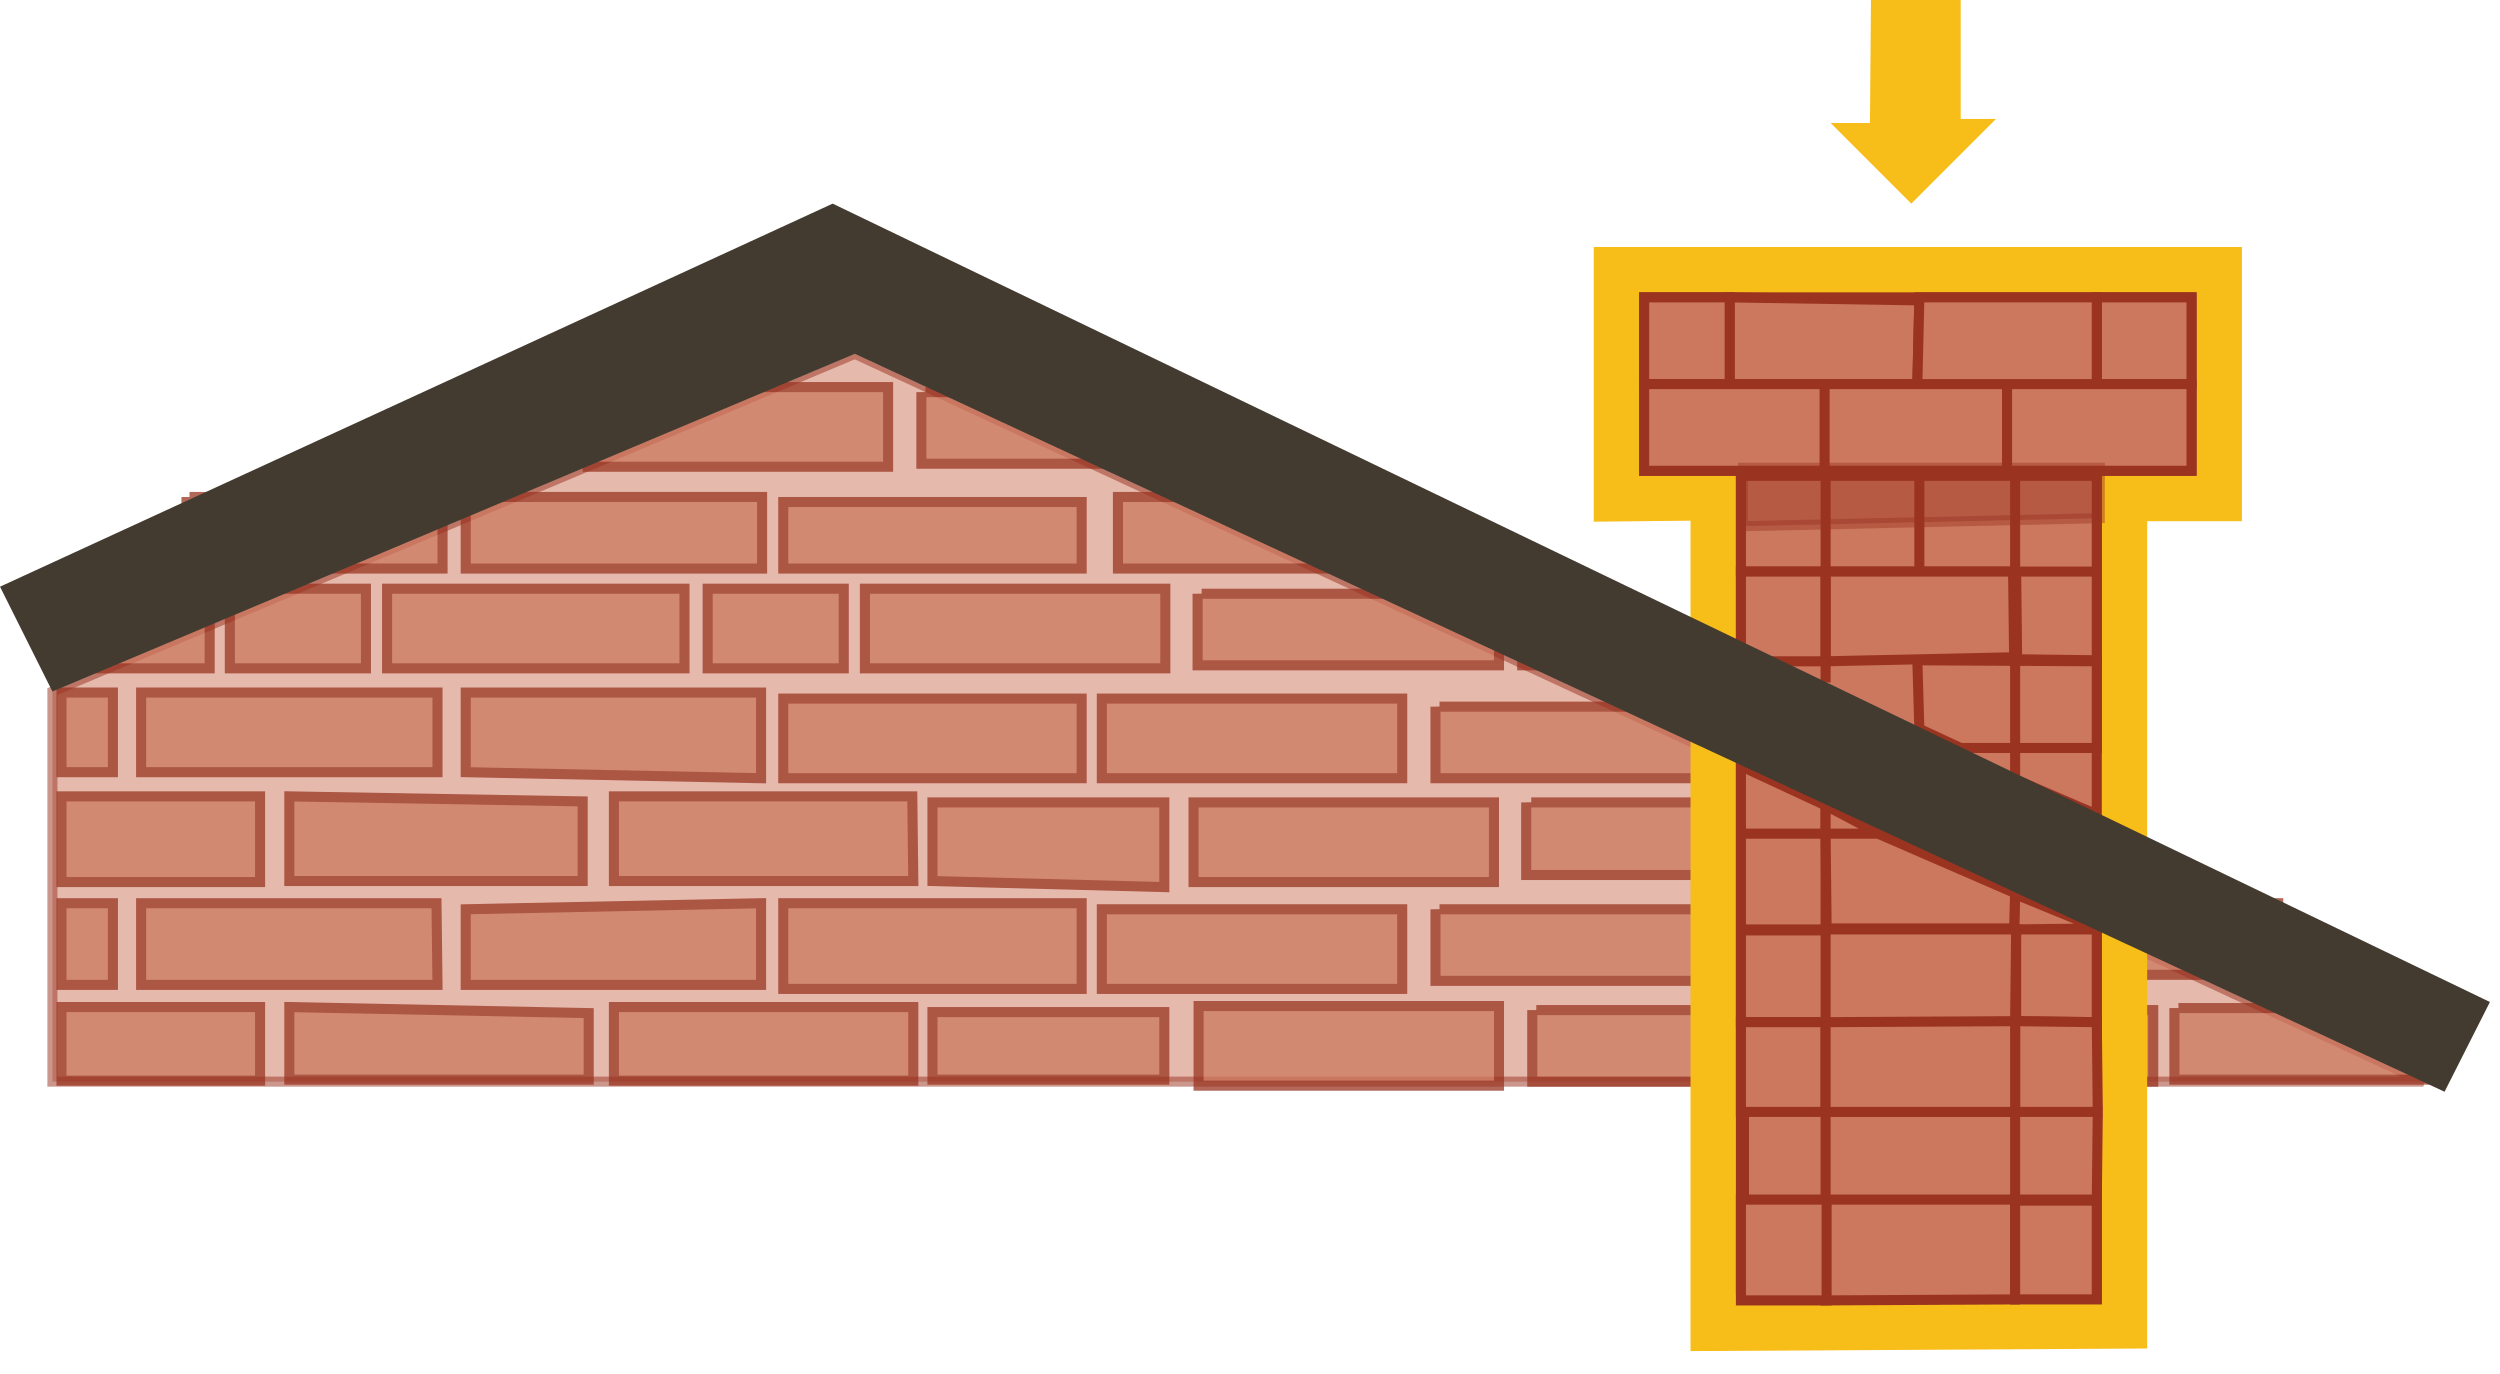 <svg xmlns="http://www.w3.org/2000/svg" version="1.0" viewBox="0 0 248 136.3"><switch><g><path fill="#CC785F" stroke="#9A3421" d="M5.2 68.6l79.6-33.5 155.6 72.2H5.2z" opacity=".51"/><g opacity=".75"><path fill="#CC785F" d="M18.5 49.3v7.1h25.4v-7.1H18.8"/><path fill="none" stroke="#9A3421" d="M18.5 49.3v7.1h25.4v-7.1H18.8"/><path fill="#CC785F" d="M46.2 49.3h29.4v7.1H46.2z"/><path fill="none" stroke="#9A3421" d="M46.2 49.3h29.4v7.1H46.2z"/><path fill="#CC785F" d="M77.7 49.8h29.6v6.6H77.7z"/><path fill="none" stroke="#9A3421" d="M77.7 49.8h29.6v6.6H77.7z"/><path fill="#CC785F" d="M110.9 49.3h21.6v7.1h-21.6z"/><path fill="none" stroke="#9A3421" d="M110.9 49.3h21.6v7.1h-21.6z"/><path fill="#CC785F" d="M85.8 58.4h29.8v7.9H85.8z"/><path fill="none" stroke="#9A3421" d="M85.8 58.4h29.8v7.9H85.8z"/><path fill="#CC785F" d="M70.2 58.4h13.5v7.9H70.2z"/><path fill="none" stroke="#9A3421" d="M70.2 58.4h13.5v7.9H70.2z"/><path fill="#CC785F" d="M38.4 58.4h29.5v7.9H38.4z"/><path fill="none" stroke="#9A3421" d="M38.4 58.4h29.5v7.9H38.4z"/><path fill="#CC785F" d="M22.8 58.4h13.5v7.9H22.8z"/><path fill="none" stroke="#9A3421" d="M22.8 58.4h13.5v7.9H22.8z"/><path fill="#CC785F" d="M6.1 58.4h14.7v7.9H6.1z"/><path fill="none" stroke="#9A3421" d="M6.1 58.4h14.7v7.9H6.1z"/><path fill="#CC785F" d="M6.1 68.7h5.1v7.9H6.1z"/><path fill="none" stroke="#9A3421" d="M6.1 68.7h5.1v7.9H6.1z"/><path fill="#CC785F" d="M14 68.7h29.4v7.9H14z"/><path fill="none" stroke="#9A3421" d="M14 68.7h29.4v7.9H14z"/><path fill="#CC785F" d="M46.2 68.7v7.9l29.3.6v-8.5z"/><path fill="none" stroke="#9A3421" d="M46.2 68.7v7.9l29.3.6v-8.5z"/><path fill="#CC785F" d="M77.7 69.3h29.6v7.9H77.7z"/><path fill="none" stroke="#9A3421" d="M77.7 69.3h29.6v7.9H77.7z"/><path fill="#CC785F" d="M6.1 79h19.7v8.5H6.1z"/><path fill="none" stroke="#9A3421" d="M6.1 79h19.7v8.5H6.1z"/><path fill="#CC785F" d="M28.7 79v8.4h29.1v-7.9z"/><path fill="none" stroke="#9A3421" d="M28.7 79v8.4h29.1v-7.9z"/><path fill="#CC785F" d="M6.1 89.6h5.1v8.1H6.1z"/><path fill="none" stroke="#9A3421" d="M6.1 89.6h5.1v8.1H6.1z"/><path fill="#CC785F" d="M14 89.6v8.1h29.4l-.1-8.1z"/><path fill="none" stroke="#9A3421" d="M14 89.6v8.1h29.4l-.1-8.1z"/><path fill="#CC785F" d="M6.1 99.9h19.7v7.3H6.1z"/><path fill="none" stroke="#9A3421" d="M6.1 99.9h19.7v7.3H6.1z"/><path fill="#CC785F" d="M28.7 99.9v7.2h29.7v-6.6z"/><path fill="none" stroke="#9A3421" d="M28.7 99.9v7.2h29.7v-6.6z"/><path fill="#CC785F" d="M60.9 99.9h29.7v7.3H60.9z"/><path fill="none" stroke="#9A3421" d="M60.9 99.9h29.7v7.3H60.9z"/><path fill="#CC785F" d="M92.5 100.4h23v6.7h-23z"/><path fill="none" stroke="#9A3421" d="M92.5 100.4h23v6.7h-23z"/><path fill="#CC785F" d="M77.7 89.6h29.6v8.5H77.7z"/><path fill="none" stroke="#9A3421" d="M77.7 89.6h29.6v8.5H77.7z"/><path fill="#CC785F" d="M75.5 89.6v8.1H46.2v-7.5z"/><path fill="none" stroke="#9A3421" d="M75.5 89.6v8.1H46.2v-7.5z"/><path fill="#CC785F" d="M60.9 79v8.4h29.7l-.1-8.4z"/><path fill="none" stroke="#9A3421" d="M60.9 79v8.4h29.7l-.1-8.4z"/><path fill="#CC785F" d="M92.5 79.6v7.8l23 .6v-8.4z"/><path fill="none" stroke="#9A3421" d="M92.5 79.6v7.8l23 .6v-8.4z"/><path fill="#CC785F" d="M118.8 58.9V66h29.9v-7.1h-29.5"/><path fill="none" stroke="#9A3421" d="M118.8 58.9V66h29.9v-7.1h-29.5"/><path fill="#CC785F" d="M151 58.9h10.4V66H151z"/><path fill="none" stroke="#9A3421" d="M151 58.9h10.4V66H151z"/><path fill="#CC785F" d="M109.3 69.3h29.8v7.9h-29.8z"/><path fill="none" stroke="#9A3421" d="M109.3 69.3h29.8v7.9h-29.8z"/><path fill="#CC785F" d="M142.4 70.1v7.1h29.9v-7.1h-29.5"/><path fill="none" stroke="#9A3421" d="M142.4 70.1v7.1h29.9v-7.1h-29.5"/><path fill="#CC785F" d="M174.6 70.1h11.8v7.1h-11.8z"/><path fill="none" stroke="#9A3421" d="M174.6 70.1h11.8v7.1h-11.8z"/><path fill="#CC785F" d="M118.4 79.6h29.8v7.9h-29.8z"/><path fill="none" stroke="#9A3421" d="M118.4 79.6h29.8v7.9h-29.8z"/><path fill="#CC785F" d="M151.4 79.6v7.2h30v-7.2h-29.5"/><path fill="none" stroke="#9A3421" d="M151.4 79.6v7.2h30v-7.2h-29.5"/><path fill="#CC785F" d="M183.6 79.6h20.3v7.1h-20.3z"/><path fill="none" stroke="#9A3421" d="M183.6 79.6h20.3v7.1h-20.3z"/><path fill="#CC785F" d="M109.3 90.2h29.8v7.9h-29.8z"/><path fill="none" stroke="#9A3421" d="M109.3 90.2h29.8v7.9h-29.8z"/><path fill="#CC785F" d="M142.4 90.2v7.1h29.9v-7.1h-29.5"/><path fill="none" stroke="#9A3421" d="M142.4 90.2v7.1h29.9v-7.1h-29.5"/><path fill="#CC785F" d="M174.6 90.2H204v7.1h-29.4z"/><path fill="none" stroke="#9A3421" d="M174.6 90.2H204v7.1h-29.4z"/><path fill="#CC785F" d="M118.9 99.8h29.8v7.9h-29.8z"/><path fill="none" stroke="#9A3421" d="M118.9 99.8h29.8v7.9h-29.8z"/><path fill="#CC785F" d="M152 100.2v7.1h29.9v-7.1h-29.5"/><path fill="none" stroke="#9A3421" d="M152 100.2v7.1h29.9v-7.1h-29.5"/><path fill="#CC785F" d="M184.2 100.2h29.4v7.1h-29.4z"/><path fill="none" stroke="#9A3421" d="M184.2 100.2h29.4v7.1h-29.4z"/><path fill="#CC785F" d="M215.7 100v7.1h26.1V100h-25.7"/><path fill="none" stroke="#9A3421" d="M215.7 100v7.1h26.1V100h-25.7"/><path fill="#CC785F" d="M207 89.6h19v7.1h-19z"/><path fill="none" stroke="#9A3421" d="M207 89.6h19v7.1h-19z"/><path fill="#CC785F" d="M58.3 38.4h29.8v7.9H58.3z"/><path fill="none" stroke="#9A3421" d="M58.3 38.4h29.8v7.9H58.3z"/><path fill="#CC785F" d="M91.4 38.9V46h27.4v-7.1h-27"/><path fill="none" stroke="#9A3421" d="M91.4 38.9V46h27.4v-7.1h-27"/></g><path fill="none" stroke="#F7BD19" stroke-width="10" d="M163.1 46.7V29.5h54.3v17.2H208v82.1l-35.3.2V46.6z"/><path fill="#CC785F" stroke="#9A3421" d="M163.1 29.5h54.3v17.2h-54.3zm9.6 18.1v18L208 80.8V46.7zm0 80.4V76l8.2 3.9v48.9zm27.9.8h7.4V92.5l-8.1-3.8zm-19.5.2l18.8-.1V88.7l-19-8.8z"/><path fill="#CC785F" stroke="#9A3421" d="M163.1 29.5h8.5v8.6h-8.5zm44.9 0h9.4v8.6H208z"/><path fill="#CC785F" stroke="#9A3421" d="M171.6 38.1h18.6l.2-8.3-18.8-.3z"/><path fill="#CC785F" stroke="#9A3421" d="M208 38.1h-17.8l.2-8.6H208zm-8.9 7.9v-7.9h18.3v8.6h-18.3zm-18.2-7.9h18.2v8.6h-18.2z"/><path fill="#CC785F" stroke="#9A3421" d="M163.1 38.1H181v8.6h-17.9zm27.3 9.1H208v9.5h-17.6zm-17.7 0h17.7v9.5h-17.7zM208 65.5l-7.9-.1-.1-8.7h8z"/><path fill="#CC785F" stroke="#9A3421" d="M181.1 65.6l18.7-.4-.1-8.5h-18.6zm-8.4-8.9h8.4v8.9h-8.4zM208 74.2h-13.5l-4.1-1.9-.2-6.8 17.8.1zm-35.3 8.5h8.4v-2.8l-8.4-3.9zm8.4 9.5h-8.4v-9.5h8.4zm18.7 0l8.4-.1-8.3-3.4zm-27.1.1h8.5v9.1h-8.5zm27.3-.1h8v9.2l-8-.1z"/><path fill="#CC785F" stroke="#9A3421" d="M199.9 110.3h8.2l-.1-8.9-8.1-.1zm-27.2 0h8.4v-8.9h-8.4zm.3 8.7h8.1v-8.7H173zm-.3 0h8.5v10h-8.5zm27.2 0h8.1l.1-8.7h-8.2zm0 9.9h8.1v-9.8h-8.1zm-18.8-18.6h18.8v8.7h-18.8z"/><path fill="#CC785F" stroke="#9A3421" d="M181.1 101.4l18.8-.1v9h-18.8zm0-9.2H200l-.1 9.1-18.8.1zm0-9.5h5.2l13.6 5.9-.1 3.5h-18.6l-.1-9.4zm0-2.8l5.3 2.8h-5.3z"/><path fill="#9A3421" stroke="#9A3421" d="M172.9 46.4h35.4v5l-35.4.8z" opacity=".43"/><path fill="none" stroke="#9A3421" d="M181.1 47.2v20.5m18.8-21.3v33"/><path fill="#433B30" d="M5.2 68.6L0 58.2l82.6-38L247 99.4l-4.5 8.9L84.8 35.1z"/><path fill="#F7BD18" d="M185.6 0h8.9v11.8h3.5l-8.4 8.4-8-8h3.9z"/></g></switch></svg>
